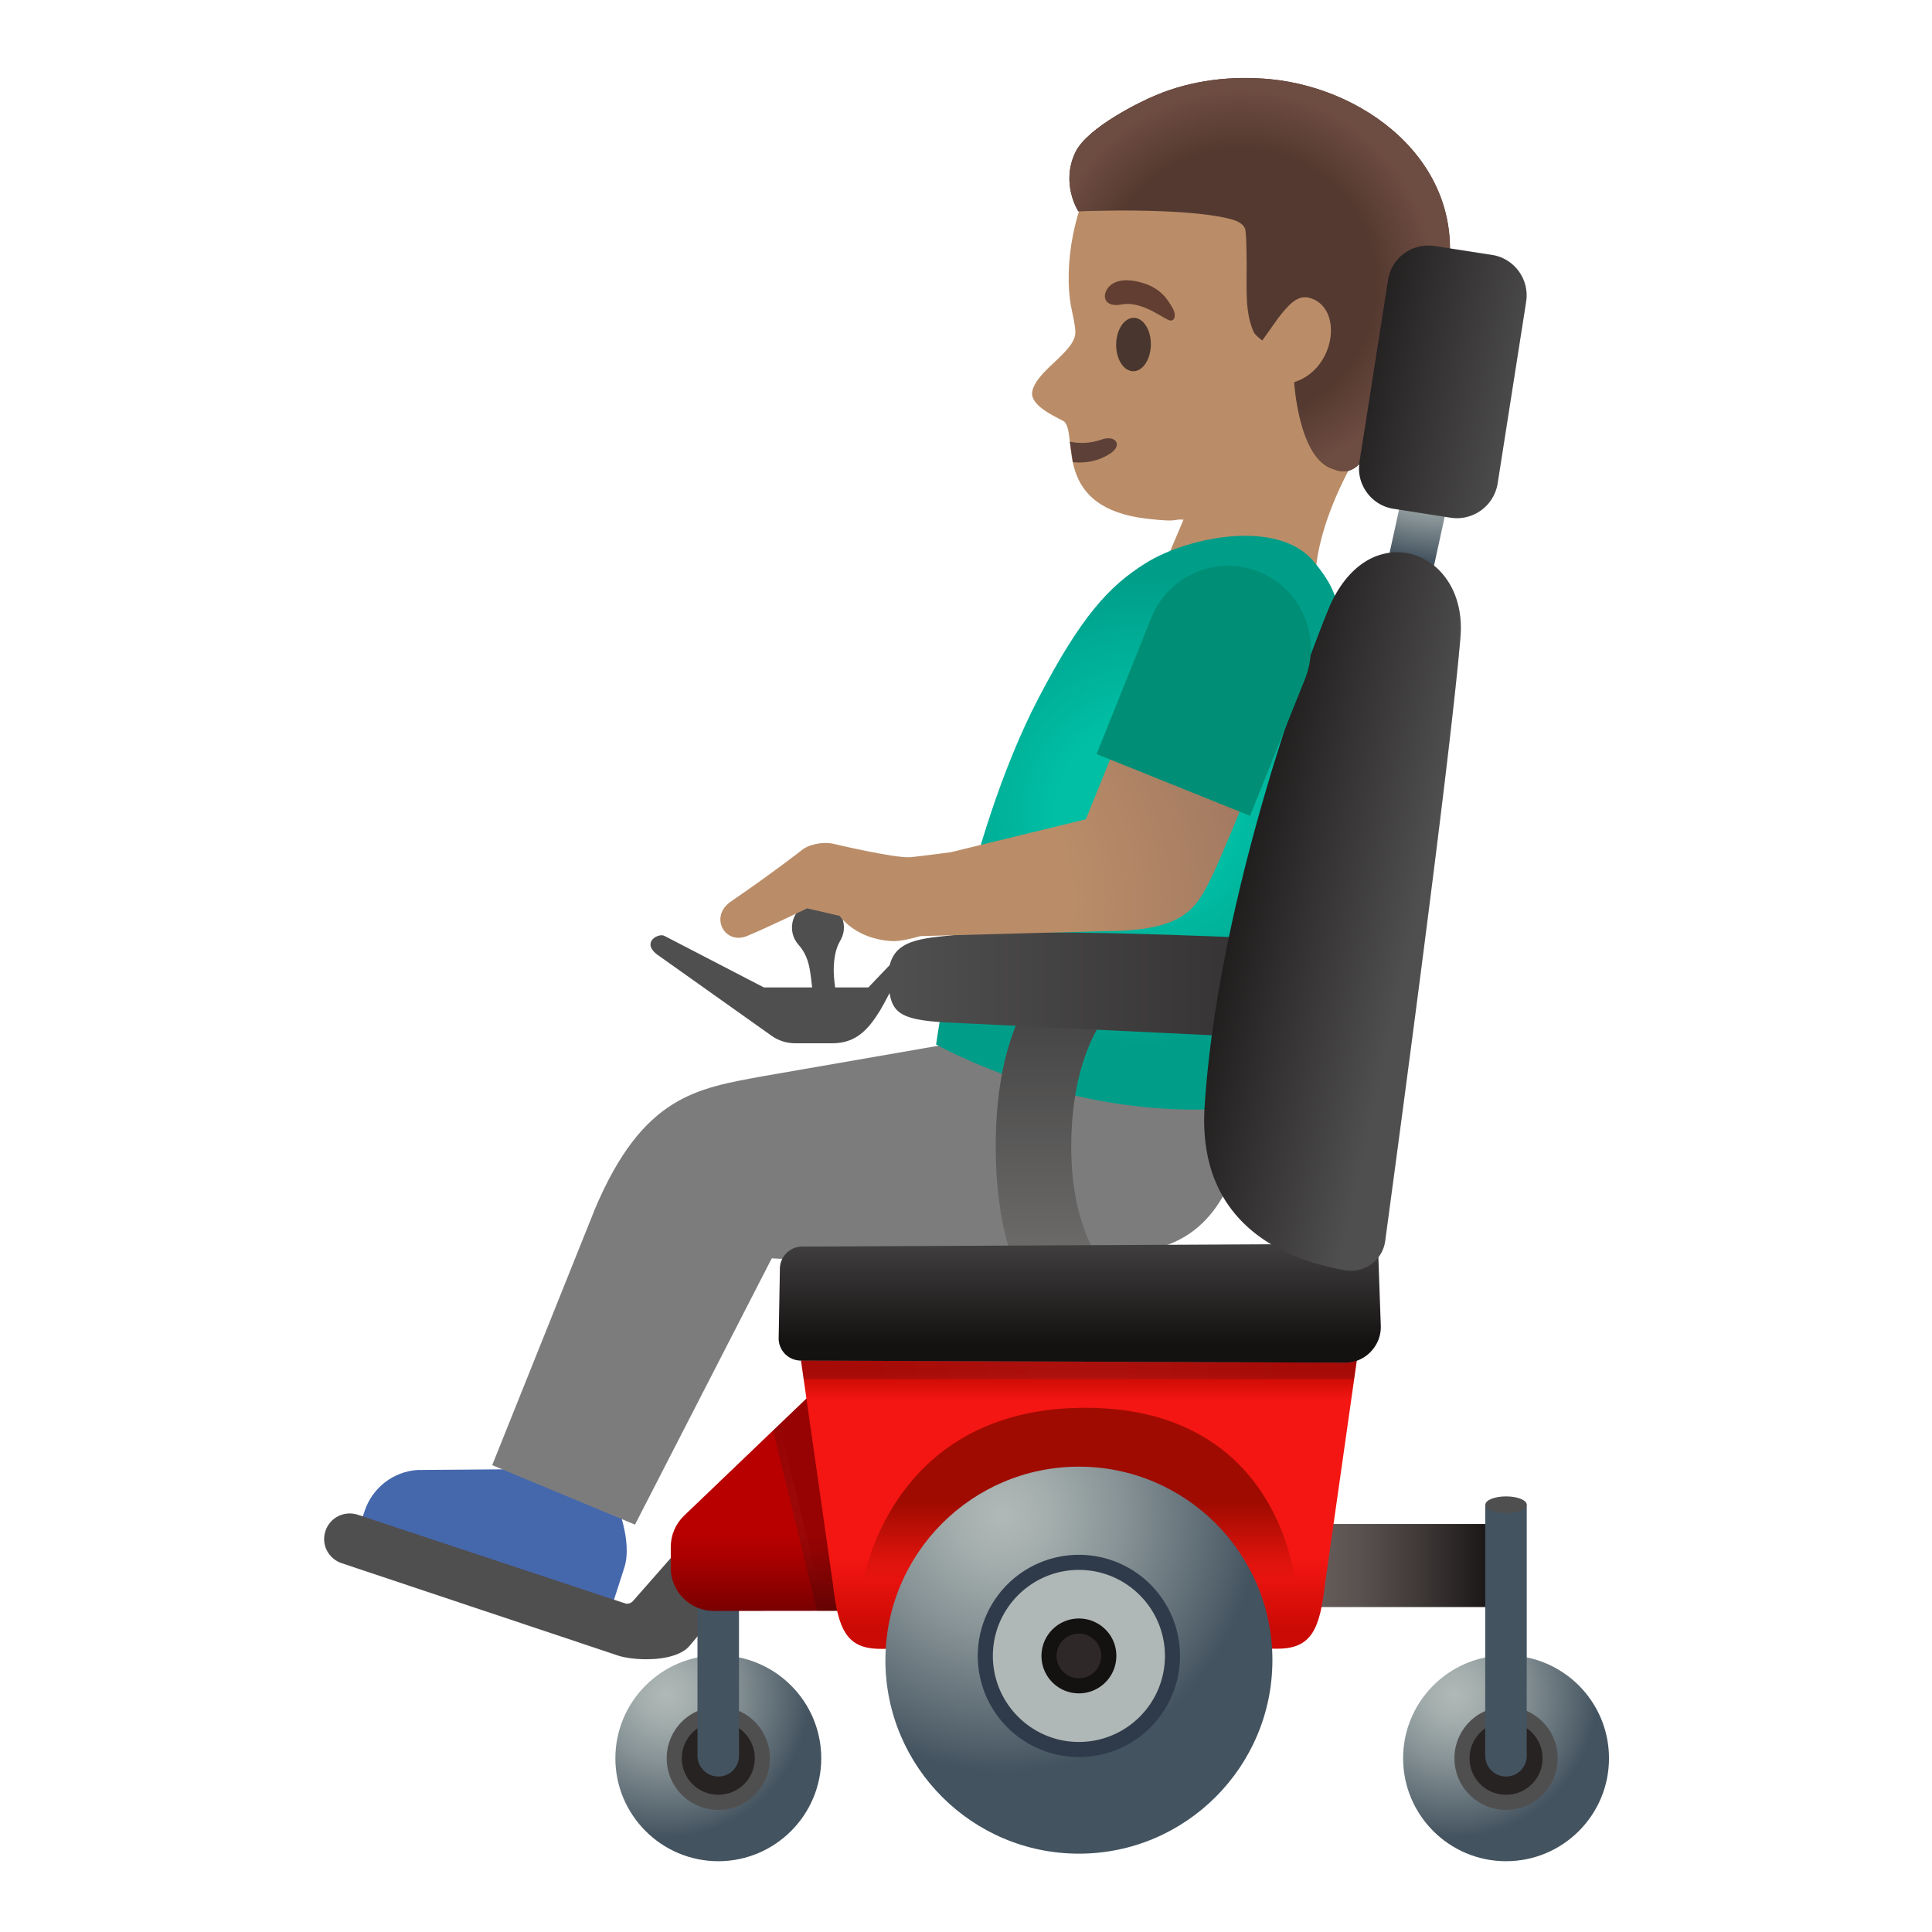 <svg xmlns="http://www.w3.org/2000/svg" viewBox="0 0 128 128"><path fill="#4568ad" d="M39.08 107.24c.6.19 1.24-.14 1.43-.73l.85-2.64c.58-1.79-.58-4.42-.58-4.42l-6.57-2.11-6.54.05c-1.61.1-3 1.18-3.51 2.71l-.39 1.19c-.17.52.12 1.08.64 1.25l14.67 4.7z"/><path fill="#7c7c7c" d="M82.3 65.74H63.83l-1.18 3.46-12.15 2.11c-4.32.8-7.91 1.28-11.08 8.78l-6.81 16.98 9.46 3.94 9.06-17.64s15.1.78 24.63-.51c9.5-1.28 6.54-17.12 6.54-17.12z"/><path fill="#ba8d68" d="M93.36 13.42c-2.37-4.24-8-7.71-12.82-7.14-5.4.64-8.46 4.37-9.44 9.23-.36 1.76-.38 3.53-.14 4.8.03.15.28 1.26.28 1.6.14 1.33-2.47 2.52-2.84 3.97-.28 1.09 1.98 1.89 2.15 2.09.85 1.02-.79 5.69 5.47 6.4 2.18.25 1.64 0 2.39.06l-1.57 3.7 10.32.74s-.61-4.55 5-12.15c2.68-3.62 2.73-10.58 1.2-13.3z"/><path fill="#5d4037" d="M71.08 30.62c.87.09 1.74-.08 2.5-.59.83-.56.31-1.25-.63-.9-.57.21-1.36.29-2.07.13l.2 1.36z"/><ellipse cx="75.1" cy="22.82" fill="#49362e" rx="1.77" ry="1.15" transform="rotate(-89.209 75.102 22.824)"/><path fill="#613e31" d="M74.32 20.17c-1.15.22-1.34-.55-.91-1.1.32-.41 1.03-.71 2.31-.32 1.21.36 1.64 1.12 1.93 1.59s.21.89-.08.9c-.38 0-1.82-1.33-3.25-1.07z"/><radialGradient id="a" cx="76.88" cy="77.609" r="15.522" gradientTransform="scale(1 -1) rotate(-12.545 -520.92 17.327)" gradientUnits="userSpaceOnUse"><stop offset=".369" stop-color="#00bfa5"/><stop offset="1" stop-color="#009e89"/></radialGradient><path fill="url(#a)" d="M62.02 69.2s1.85-13.5 6.8-22.98c2.78-5.32 4.62-7.38 7.1-8.92 2.83-1.76 8.75-2.92 11.1-.12 2.32 2.76 1.66 4.01 1.24 7.04L81.74 73.4c-10.71.94-19.72-4.2-19.72-4.2z"/><path fill="#543930" d="M83.63 22.56l1.04-1.47c.65-.83 1.24-1.55 2.03-1.37 2.33.56 1.83 4.73-.96 5.6 0 0 .29 5.01 2.54 5.74.3.1.75.33 1.36.01.71-.37 1.71-2.07 1.93-2.84 1.4-4.79 3-3.79 4.23-9.39 1.69-7.68-5.03-12.94-11.6-13.59-2.56-.25-5.22.05-7.6 1.05-1.01.41-4.53 2.13-5.34 3.76-1.02 2.09.18 3.94.18 3.94s6.87-.29 9.99.49c.41.1.87.25 1.05.64.08.17.1 1.23.1 1.42.07 2.4-.18 3.89.47 5.43.11.24.58.58.58.58z"/><radialGradient id="b" cx="82.153" cy="18.807" r="12.82" gradientUnits="userSpaceOnUse"><stop offset=".699" stop-color="#6d4c41" stop-opacity="0"/><stop offset="1" stop-color="#6d4c41"/></radialGradient><path fill="url(#b)" d="M83.63 22.56l1.04-1.47c.65-.83 1.24-1.55 2.03-1.37 2.33.56 1.83 4.73-.96 5.6 0 0 .29 5.01 2.54 5.74.3.1.75.33 1.36.01.71-.37 1.71-2.07 1.93-2.84 1.4-4.79 3-3.79 4.23-9.39 1.69-7.68-5.03-12.94-11.6-13.59-2.56-.25-5.22.05-7.6 1.05-1.01.41-4.53 2.13-5.34 3.76-1.02 2.09.18 3.94.18 3.94s6.87-.29 9.99.49c.41.1.87.25 1.05.64.08.17.1 1.23.1 1.42.07 2.4-.18 3.89.47 5.43.11.24.58.58.58.58z"/><g><linearGradient id="c" x1="92.323" x2="92.323" y1="100.86" y2="106.361" gradientTransform="translate(0 .11)" gradientUnits="userSpaceOnUse"><stop offset="0" stop-color="#bfbebe"/><stop offset=".4" stop-color="#212121" stop-opacity="0"/><stop offset=".6" stop-color="#212121" stop-opacity="0"/><stop offset="1" stop-color="#bfbebe"/></linearGradient><path fill="url(#c)" d="M85.37 100.97h13.91v5.5H85.37z" opacity=".5"/><path fill="#504f4f" d="M42.82 109.93c-.82 0-1.48-.12-1.83-.23l-18.34-6.13c-.43-.14-.78-.44-.99-.84s-.24-.86-.1-1.29c.23-.7.87-1.17 1.61-1.17.18 0 .35.03.52.08l17.7 5.87c.05.02.1.03.16.03.14 0 .28-.06.38-.17l9.62-10.94 1.85 4.77c-1.19 1.41-7.55 8.94-7.75 9.17-.47.53-1.5.85-2.83.85z"/><radialGradient id="d" cx="44.163" cy="112.15" r="9.476" gradientTransform="translate(0 .11)" gradientUnits="userSpaceOnUse"><stop offset=".017" stop-color="#afb8b6"/><stop offset=".183" stop-color="#a4aead"/><stop offset=".475" stop-color="#869295"/><stop offset=".857" stop-color="#57656f"/><stop offset="1" stop-color="#43535f"/></radialGradient><path fill="url(#d)" d="M47.59 123.31c-3.76 0-6.82-3.06-6.82-6.82s3.06-6.82 6.82-6.82 6.82 3.06 6.82 6.82-3.06 6.82-6.82 6.82z"/><path fill="#282323" d="M47.59 119.41c-1.61 0-2.92-1.31-2.92-2.92s1.31-2.92 2.92-2.92 2.92 1.31 2.92 2.92-1.31 2.92-2.92 2.92z"/><path fill="#504f4f" d="M47.59 114.07c1.33 0 2.42 1.08 2.42 2.42s-1.08 2.42-2.42 2.42-2.42-1.08-2.42-2.42 1.09-2.42 2.42-2.42m0-1c-1.89 0-3.42 1.53-3.42 3.42s1.53 3.42 3.42 3.42 3.42-1.53 3.42-3.42-1.53-3.42-3.42-3.42z"/><path fill="#43535f" d="M47.59 117.7c-.76 0-1.38-.62-1.38-1.38V99.69h2.75v16.63c.01.76-.61 1.38-1.37 1.38z"/><linearGradient id="e" x1="50.488" x2="50.488" y1="98.791" y2="106.53" gradientTransform="translate(0 .11)" gradientUnits="userSpaceOnUse"><stop offset=".351" stop-color="#b80000"/><stop offset=".52" stop-color="#ad0000"/><stop offset=".817" stop-color="#8f0000"/><stop offset="1" stop-color="#7a0000"/></linearGradient><path fill="url(#e)" d="M47.29 106.73c-1.57 0-2.85-1.28-2.85-2.85v-1.4c0-.77.32-1.52.88-2.06l8.5-8.14 2.72 14.44-9.25.01z"/><g opacity=".2"><radialGradient id="f" cx="53.883" cy="99.395" r="5.445" gradientTransform="translate(0 .11)" gradientUnits="userSpaceOnUse"><stop offset=".15" stop-color="#2f2829"/><stop offset=".574" stop-color="#241e1f"/><stop offset="1" stop-color="#141111"/></radialGradient><path fill="url(#f)" d="M54.13 106.73l-2.91-11.95 2.61-2.5 2.72 14.45z"/><path fill="#141111" d="M53.5 93.28l2.44 12.94h-1.42l-2.75-11.29 1.73-1.65"/></g><radialGradient id="g" cx="96.353" cy="112.15" r="9.476" gradientTransform="translate(0 .11)" gradientUnits="userSpaceOnUse"><stop offset=".017" stop-color="#afb8b6"/><stop offset=".183" stop-color="#a4aead"/><stop offset=".475" stop-color="#869295"/><stop offset=".857" stop-color="#57656f"/><stop offset="1" stop-color="#43535f"/></radialGradient><circle cx="99.78" cy="116.49" r="6.82" fill="url(#g)"/><circle cx="99.78" cy="116.49" r="2.92" fill="#282323"/><path fill="#504f4f" d="M99.78 114.07c1.33 0 2.42 1.08 2.42 2.42s-1.08 2.42-2.42 2.42-2.42-1.08-2.42-2.42 1.09-2.42 2.42-2.42m0-1c-1.89 0-3.42 1.53-3.42 3.42s1.53 3.42 3.42 3.42 3.42-1.53 3.42-3.42-1.53-3.42-3.42-3.42z"/><linearGradient id="h" x1="85.368" x2="99.278" y1="103.61" y2="103.61" gradientTransform="translate(0 .11)" gradientUnits="userSpaceOnUse"><stop offset=".158" stop-color="#655c5a"/><stop offset=".335" stop-color="#5a5250"/><stop offset=".646" stop-color="#3d3736"/><stop offset="1" stop-color="#141111"/></linearGradient><path fill="url(#h)" d="M85.37 100.97h13.91v5.5H85.37z"/><linearGradient id="i" x1="69.558" x2="69.558" y1="83.53" y2="66.23" gradientTransform="translate(0 .11)" gradientUnits="userSpaceOnUse"><stop offset="0" stop-color="#6d6c6b"/><stop offset="1" stop-color="#444343"/></linearGradient><path fill="url(#i)" d="M68.46 86.09c-.73-.96-2.49-3.92-2.49-10.13 0-6.22 1.77-9.18 2.5-10.14l4.47 1.95c-.68 1.05-1.97 3.64-1.97 8.19 0 4.52 1.4 6.96 2.18 7.96l-4.69 2.17z"/><linearGradient id="j" x1="71.478" x2="71.478" y1="107.79" y2="90.829" gradientTransform="translate(0 .11)" gradientUnits="userSpaceOnUse"><stop offset="0" stop-color="#cb0a05"/><stop offset=".271" stop-color="#f31612"/><stop offset=".892" stop-color="#f31612"/><stop offset=".956" stop-color="#d80e09"/><stop offset="1" stop-color="#cb0a05"/></linearGradient><path fill="url(#j)" d="M58.32 109.24c-2.27 0-2.8-1.33-3.14-4.31l-2.15-15.06h36.9l-2.14 15.04c-.34 2.99-.88 4.32-3.14 4.32l-26.33.01z"/><g opacity=".2"><radialGradient id="k" cx="71.478" cy="90.513" r="13.057" gradientTransform="translate(0 .11)" gradientUnits="userSpaceOnUse"><stop offset=".15" stop-color="#2f2829"/><stop offset=".574" stop-color="#241e1f"/><stop offset="1" stop-color="#141111"/></radialGradient><path fill="url(#k)" d="M53.25 91.38l-.22-1.51h36.9l-.22 1.51z"/></g><linearGradient id="l" x1="71.534" x2="71.534" y1="83.724" y2="90.49" gradientTransform="translate(0 .11)" gradientUnits="userSpaceOnUse"><stop offset=".358" stop-color="#212121" stop-opacity="0"/><stop offset="1" stop-color="#bfbebe"/></linearGradient><path fill="url(#l)" d="M53.05 90.14a1.47 1.47 0 01-1.46-1.49l.08-4.61c.01-.79.66-1.44 1.46-1.45l38.16-.19.19 5.44c.02.64-.22 1.25-.67 1.72s-1.05.72-1.7.72l-36.06-.14z" opacity=".5"/><linearGradient id="m" x1="71.483" x2="71.483" y1="93.16" y2="104.87" gradientTransform="translate(0 .11)" gradientUnits="userSpaceOnUse"><stop offset=".533" stop-color="#9f0b00"/><stop offset=".976" stop-color="#9f0b00" stop-opacity="0"/></linearGradient><path fill="url(#m)" d="M57.15 104.98h28.67s-.88-11.71-13.93-11.71-14.74 11.71-14.74 11.71z"/><radialGradient id="n" cx="66.403" cy="100.3" r="17.005" gradientTransform="translate(0 .11)" gradientUnits="userSpaceOnUse"><stop offset=".017" stop-color="#afb8b6"/><stop offset=".183" stop-color="#a4aead"/><stop offset=".475" stop-color="#869295"/><stop offset=".857" stop-color="#57656f"/><stop offset="1" stop-color="#43535f"/></radialGradient><path fill="url(#n)" d="M71.48 122.81c-7.07 0-12.82-5.75-12.82-12.82s5.75-12.82 12.82-12.82 12.82 5.75 12.82 12.82-5.75 12.82-12.82 12.82z"/><path fill="#afb8b6" d="M71.48 115.92c-3.42 0-6.2-2.78-6.2-6.2s2.78-6.2 6.2-6.2 6.2 2.78 6.2 6.2-2.78 6.2-6.2 6.2z"/><path fill="#2f3b4b" d="M71.48 104.01c3.15 0 5.7 2.56 5.7 5.7 0 3.15-2.56 5.7-5.7 5.7s-5.7-2.56-5.7-5.7 2.56-5.7 5.7-5.7m0-1a6.7 6.7 0 100 13.4 6.7 6.7 0 000-13.4z"/><path fill="#2f2829" d="M71.48 111.7c-1.09 0-1.99-.89-1.99-1.98s.89-1.98 1.99-1.98c1.09 0 1.98.89 1.98 1.98s-.88 1.98-1.98 1.98z"/><path fill="#141111" d="M71.48 108.23c.82 0 1.48.67 1.48 1.48s-.67 1.48-1.48 1.48-1.48-.67-1.48-1.48.66-1.48 1.48-1.48m0-1a2.48 2.48 0 102.48 2.48c.01-1.37-1.11-2.48-2.48-2.48z"/><path fill="#43535f" d="M99.78 117.7c-.76 0-1.38-.62-1.38-1.38V99.69h2.75v16.63c.01.76-.61 1.38-1.37 1.38z"/><path fill="#504f4f" d="M55.38 65.86l-.1-.86c-.1-.83-.05-1.94.38-2.66.09-.15.16-.33.21-.52.21-.93-.38-1.84-1.31-2.05s-1.84.38-2.05 1.31c-.12.56.03 1.1.39 1.51.58.66.72 1.31.83 2.18l.09.76c.03.22.49.52.7.56.05.01.1.02.16.01.29-.03.73.03.7-.24z"/><path fill="#504f4f" d="M59.25 63.62l-1.72 1.8h-6.92L44.01 62c-.37-.19-1.5.39-.53 1.2l7.65 5.43c.45.32 1 .49 1.55.49h2.45c1.54 0 2.35-.84 3.17-2.16.31-.51.94-1.76.94-1.76v-1.58z"/><radialGradient id="o" cx="38.9" cy="-27.892" r="5.596" gradientTransform="matrix(1.623 .356 -.188 .857 25.694 42.1)" gradientUnits="userSpaceOnUse"><stop offset=".017" stop-color="#afb8b6"/><stop offset=".183" stop-color="#a4aead"/><stop offset=".475" stop-color="#869295"/><stop offset=".857" stop-color="#57656f"/><stop offset="1" stop-color="#43535f"/></radialGradient><path fill="url(#o)" d="M90.76 42.57l3.37-15.37 2.98.66-3.36 15.36z"/><ellipse cx="99.78" cy="99.69" fill="#504f4f" rx="1.37" ry=".55"/><linearGradient id="p" x1="90.776" x2="100.703" y1="24.451" y2="25.974" gradientTransform="translate(0 .11)" gradientUnits="userSpaceOnUse"><stop offset=".406" stop-color="#212121" stop-opacity="0"/><stop offset="1" stop-color="#bfbebe"/></linearGradient><path fill="url(#p)" d="M96.54 34.33c-.14 0-.28-.01-.42-.03l-3.79-.59c-.72-.11-1.35-.5-1.77-1.08-.43-.59-.6-1.3-.49-2.02l1.89-12.05a2.693 2.693 0 012.68-2.29c.14 0 .28.01.42.03l3.79.59c1.48.23 2.49 1.62 2.26 3.1l-1.89 12.05a2.734 2.734 0 01-2.68 2.29z" opacity=".5"/><linearGradient id="q" x1="83.756" x2="94.5" y1="70.563" y2="69.167" gradientTransform="matrix(1 0 0 -1 0 130)" gradientUnits="userSpaceOnUse"><stop offset=".426" stop-color="#212121" stop-opacity="0"/><stop offset="1" stop-color="#bfbebe"/></linearGradient><path fill="url(#q)" d="M89.53 84.19c-.12 0-.25-.01-.38-.03-3.71-.62-9.85-2.86-9.34-10.85.7-11.05 4.83-24.6 8.16-32.85.99-2.46 2.67-3.87 4.6-3.87 1.09 0 2.12.47 2.9 1.32.97 1.06 1.43 2.58 1.29 4.28-.6 7.3-3.69 30.43-4.99 40.04a2.272 2.272 0 01-2.24 1.96z" opacity=".5"/><linearGradient id="r" x1="59.547" x2="110.387" y1="65.08" y2="65.08" gradientTransform="translate(0 .11)" gradientUnits="userSpaceOnUse"><stop offset="0" stop-color="#504f4f"/><stop offset="1" stop-color="#141111"/></linearGradient><path fill="url(#r)" d="M62.71 67.74c-3.23-.17-3.72-.7-3.84-2.58-.17-2.58 1.39-2.92 3.77-3.15l.47-.05c1.2-.13 3.13-.19 5.73-.19 5.8 0 13.04.33 13.11.33 1.66 0 2.81.36 3.46 1.07.54.59.77 1.48.67 2.64-.16 1.86-1.96 2.8-5.35 2.8l-18.02-.87z"/><linearGradient id="s" x1="101.427" x2="86.915" y1="103.409" y2="106.618" gradientTransform="matrix(1 0 0 -1 0 130)" gradientUnits="userSpaceOnUse"><stop offset="0" stop-color="#504f4f"/><stop offset="1" stop-color="#141111"/></linearGradient><path fill="url(#s)" d="M96.54 34.33c-.14 0-.28-.01-.42-.03l-3.79-.59c-.72-.11-1.35-.5-1.77-1.08-.43-.59-.6-1.3-.49-2.02l1.89-12.05a2.693 2.693 0 012.68-2.29c.14 0 .28.01.42.03l3.79.59c1.48.23 2.49 1.62 2.26 3.1l-1.89 12.05a2.734 2.734 0 01-2.68 2.29z"/><linearGradient id="t" x1="71.534" x2="71.534" y1="79.897" y2="88.935" gradientTransform="translate(0 .11)" gradientUnits="userSpaceOnUse"><stop offset="0" stop-color="#504f4f"/><stop offset="1" stop-color="#141111"/></linearGradient><path fill="url(#t)" d="M53.05 90.14a1.47 1.47 0 01-1.46-1.49l.08-4.61c.01-.79.66-1.44 1.46-1.45l38.16-.19.19 5.44c.02.64-.22 1.25-.67 1.72s-1.05.72-1.7.72l-36.06-.14z"/><linearGradient id="u" x1="93.818" x2="79.307" y1="69.004" y2="72.213" gradientTransform="matrix(1 0 0 -1 0 130)" gradientUnits="userSpaceOnUse"><stop offset="0" stop-color="#504f4f"/><stop offset="1" stop-color="#141111"/></linearGradient><path fill="url(#u)" d="M89.53 84.19c-.12 0-.25-.01-.38-.03-3.71-.62-9.85-2.86-9.34-10.85.7-11.05 4.83-24.6 8.16-32.85.99-2.46 2.67-3.87 4.6-3.87 1.09 0 2.12.47 2.9 1.32.97 1.06 1.43 2.58 1.29 4.28-.6 7.3-3.69 30.43-4.99 40.04a2.272 2.272 0 01-2.24 1.96z"/></g><radialGradient id="v" cx="59.523" cy="70.311" r="22.787" gradientTransform="matrix(1 0 0 -1 0 130)" gradientUnits="userSpaceOnUse"><stop offset=".5" stop-color="#ba8d68"/><stop offset="1" stop-color="#a47b62"/></radialGradient><path fill="url(#v)" d="M84 49.15c.12-.3.2-.49.2-.49l-1.26-.24c-.35-.21-.64-.38-.64-.38l-7.95-1.49c-.01 0 .58.34.58.35l-2.99 7.38L63 56.46s-1.69.23-2.67.33-5.22-.91-5.22-.91c-.65-.11-1.57.06-2.06.5 0 0-1.94 1.51-4.63 3.35-1.45 1-.4 2.9 1.08 2.28 1.22-.5 3.98-1.83 3.98-1.83l2.15.5s1.03 1.55 3.48 1.67c.52.03 1.32-.18 1.87-.33l12.21-.33c5.31 0 6.05-1.51 7.06-3.54.72-1.45 2.93-6.93 3.68-8.82.21.02.2-.05.07-.18z"/><g><path fill="#008f76" d="M72.65 49.96l10.17 4.09 3.63-9.04c1.13-2.81-.23-6-3.04-7.13s-6 .23-7.13 3.04l-3.63 9.04z"/></g></svg>